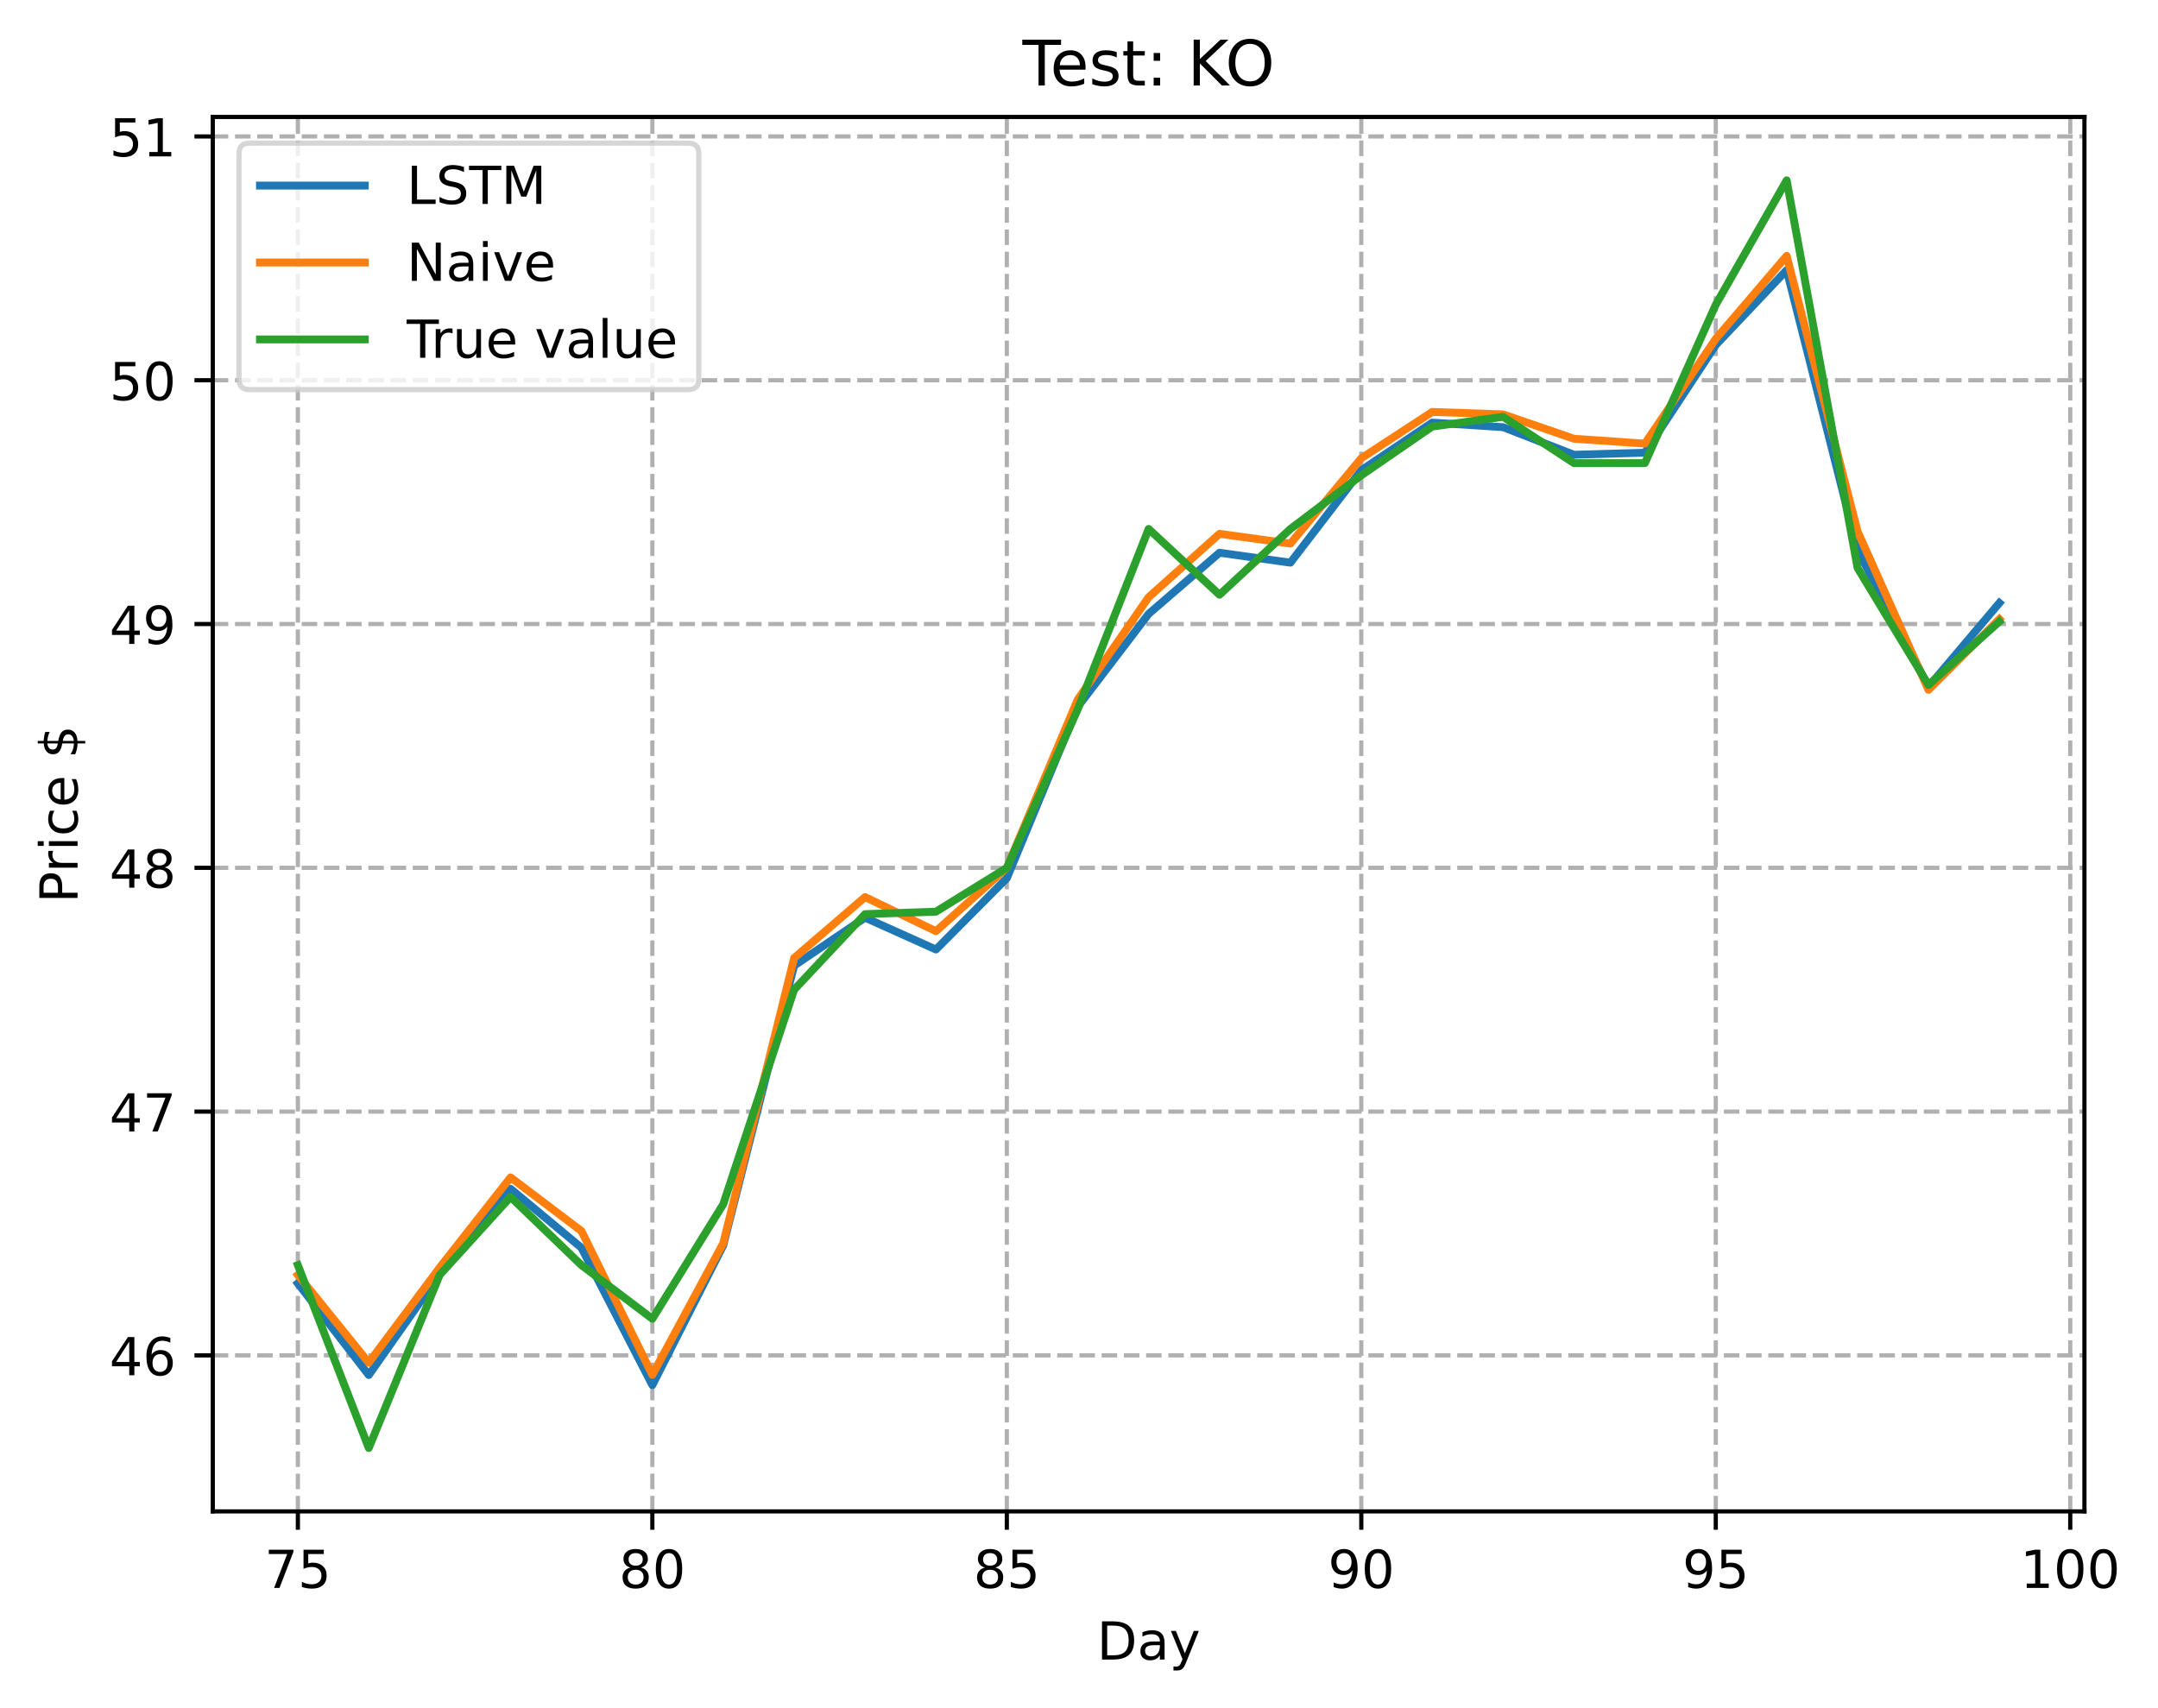 <?xml version="1.0" encoding="utf-8" standalone="no"?>
<!DOCTYPE svg PUBLIC "-//W3C//DTD SVG 1.1//EN"
  "http://www.w3.org/Graphics/SVG/1.1/DTD/svg11.dtd">
<!-- Created with matplotlib (https://matplotlib.org/) -->
<svg height="325.986pt" version="1.1" viewBox="0 0 411.761 325.986" width="411.761pt" xmlns="http://www.w3.org/2000/svg" xmlns:xlink="http://www.w3.org/1999/xlink">
 <defs>
  <style type="text/css">
*{stroke-linecap:butt;stroke-linejoin:round;}
  </style>
 </defs>
 <g id="figure_1">
  <g id="patch_1">
   <path d="M 0 325.986 
L 411.761 325.986 
L 411.761 0 
L 0 0 
z
" style="fill:#ffffff;"/>
  </g>
  <g id="axes_1">
   <g id="patch_2">
    <path d="M 40.603 288.43 
L 397.723 288.43 
L 397.723 22.318 
L 40.603 22.318 
z
" style="fill:#ffffff;"/>
   </g>
   <g id="matplotlib.axis_1">
    <g id="xtick_1">
     <g id="line2d_1">
      <path clip-path="url(#p8f4dde8d8a)" d="M 56.836 288.43 
L 56.836 22.318 
" style="fill:none;stroke:#b0b0b0;stroke-dasharray:2.96,1.28;stroke-dashoffset:0;stroke-width:0.8;"/>
     </g>
     <g id="line2d_2">
      <defs>
       <path d="M 0 0 
L 0 3.5 
" id="m9e56f23430" style="stroke:#000000;stroke-width:0.8;"/>
      </defs>
      <g>
       <use style="stroke:#000000;stroke-width:0.8;" x="56.836" xlink:href="#m9e56f23430" y="288.43"/>
      </g>
     </g>
     <g id="text_1">
      <!-- 75 -->
      <defs>
       <path d="M 8.203 72.906 
L 55.078 72.906 
L 55.078 68.703 
L 28.609 0 
L 18.312 0 
L 43.219 64.594 
L 8.203 64.594 
z
" id="DejaVuSans-55"/>
       <path d="M 10.797 72.906 
L 49.516 72.906 
L 49.516 64.594 
L 19.828 64.594 
L 19.828 46.734 
Q 21.969 47.469 24.109 47.828 
Q 26.266 48.188 28.422 48.188 
Q 40.625 48.188 47.75 41.5 
Q 54.891 34.812 54.891 23.391 
Q 54.891 11.625 47.562 5.094 
Q 40.234 -1.422 26.906 -1.422 
Q 22.312 -1.422 17.547 -0.641 
Q 12.797 0.141 7.719 1.703 
L 7.719 11.625 
Q 12.109 9.234 16.797 8.062 
Q 21.484 6.891 26.703 6.891 
Q 35.156 6.891 40.078 11.328 
Q 45.016 15.766 45.016 23.391 
Q 45.016 31 40.078 35.438 
Q 35.156 39.891 26.703 39.891 
Q 22.75 39.891 18.812 39.016 
Q 14.891 38.141 10.797 36.281 
z
" id="DejaVuSans-53"/>
      </defs>
      <g transform="translate(50.473 303.029)scale(0.1 -0.1)">
       <use xlink:href="#DejaVuSans-55"/>
       <use x="63.623" xlink:href="#DejaVuSans-53"/>
      </g>
     </g>
    </g>
    <g id="xtick_2">
     <g id="line2d_3">
      <path clip-path="url(#p8f4dde8d8a)" d="M 124.472 288.43 
L 124.472 22.318 
" style="fill:none;stroke:#b0b0b0;stroke-dasharray:2.96,1.28;stroke-dashoffset:0;stroke-width:0.8;"/>
     </g>
     <g id="line2d_4">
      <g>
       <use style="stroke:#000000;stroke-width:0.8;" x="124.472" xlink:href="#m9e56f23430" y="288.43"/>
      </g>
     </g>
     <g id="text_2">
      <!-- 80 -->
      <defs>
       <path d="M 31.781 34.625 
Q 24.75 34.625 20.719 30.859 
Q 16.703 27.094 16.703 20.516 
Q 16.703 13.922 20.719 10.156 
Q 24.75 6.391 31.781 6.391 
Q 38.812 6.391 42.859 10.172 
Q 46.922 13.969 46.922 20.516 
Q 46.922 27.094 42.891 30.859 
Q 38.875 34.625 31.781 34.625 
z
M 21.922 38.812 
Q 15.578 40.375 12.031 44.719 
Q 8.5 49.078 8.5 55.328 
Q 8.5 64.062 14.719 69.141 
Q 20.953 74.219 31.781 74.219 
Q 42.672 74.219 48.875 69.141 
Q 55.078 64.062 55.078 55.328 
Q 55.078 49.078 51.531 44.719 
Q 48 40.375 41.703 38.812 
Q 48.828 37.156 52.797 32.312 
Q 56.781 27.484 56.781 20.516 
Q 56.781 9.906 50.312 4.234 
Q 43.844 -1.422 31.781 -1.422 
Q 19.734 -1.422 13.25 4.234 
Q 6.781 9.906 6.781 20.516 
Q 6.781 27.484 10.781 32.312 
Q 14.797 37.156 21.922 38.812 
z
M 18.312 54.391 
Q 18.312 48.734 21.844 45.562 
Q 25.391 42.391 31.781 42.391 
Q 38.141 42.391 41.719 45.562 
Q 45.312 48.734 45.312 54.391 
Q 45.312 60.062 41.719 63.234 
Q 38.141 66.406 31.781 66.406 
Q 25.391 66.406 21.844 63.234 
Q 18.312 60.062 18.312 54.391 
z
" id="DejaVuSans-56"/>
       <path d="M 31.781 66.406 
Q 24.172 66.406 20.328 58.906 
Q 16.5 51.422 16.5 36.375 
Q 16.5 21.391 20.328 13.891 
Q 24.172 6.391 31.781 6.391 
Q 39.453 6.391 43.281 13.891 
Q 47.125 21.391 47.125 36.375 
Q 47.125 51.422 43.281 58.906 
Q 39.453 66.406 31.781 66.406 
z
M 31.781 74.219 
Q 44.047 74.219 50.516 64.516 
Q 56.984 54.828 56.984 36.375 
Q 56.984 17.969 50.516 8.266 
Q 44.047 -1.422 31.781 -1.422 
Q 19.531 -1.422 13.062 8.266 
Q 6.594 17.969 6.594 36.375 
Q 6.594 54.828 13.062 64.516 
Q 19.531 74.219 31.781 74.219 
z
" id="DejaVuSans-48"/>
      </defs>
      <g transform="translate(118.11 303.029)scale(0.1 -0.1)">
       <use xlink:href="#DejaVuSans-56"/>
       <use x="63.623" xlink:href="#DejaVuSans-48"/>
      </g>
     </g>
    </g>
    <g id="xtick_3">
     <g id="line2d_5">
      <path clip-path="url(#p8f4dde8d8a)" d="M 192.109 288.43 
L 192.109 22.318 
" style="fill:none;stroke:#b0b0b0;stroke-dasharray:2.96,1.28;stroke-dashoffset:0;stroke-width:0.8;"/>
     </g>
     <g id="line2d_6">
      <g>
       <use style="stroke:#000000;stroke-width:0.8;" x="192.109" xlink:href="#m9e56f23430" y="288.43"/>
      </g>
     </g>
     <g id="text_3">
      <!-- 85 -->
      <g transform="translate(185.746 303.029)scale(0.1 -0.1)">
       <use xlink:href="#DejaVuSans-56"/>
       <use x="63.623" xlink:href="#DejaVuSans-53"/>
      </g>
     </g>
    </g>
    <g id="xtick_4">
     <g id="line2d_7">
      <path clip-path="url(#p8f4dde8d8a)" d="M 259.745 288.43 
L 259.745 22.318 
" style="fill:none;stroke:#b0b0b0;stroke-dasharray:2.96,1.28;stroke-dashoffset:0;stroke-width:0.8;"/>
     </g>
     <g id="line2d_8">
      <g>
       <use style="stroke:#000000;stroke-width:0.8;" x="259.745" xlink:href="#m9e56f23430" y="288.43"/>
      </g>
     </g>
     <g id="text_4">
      <!-- 90 -->
      <defs>
       <path d="M 10.984 1.516 
L 10.984 10.5 
Q 14.703 8.734 18.5 7.812 
Q 22.312 6.891 25.984 6.891 
Q 35.75 6.891 40.891 13.453 
Q 46.047 20.016 46.781 33.406 
Q 43.953 29.203 39.594 26.953 
Q 35.25 24.703 29.984 24.703 
Q 19.047 24.703 12.672 31.312 
Q 6.297 37.938 6.297 49.422 
Q 6.297 60.641 12.938 67.422 
Q 19.578 74.219 30.609 74.219 
Q 43.266 74.219 49.922 64.516 
Q 56.594 54.828 56.594 36.375 
Q 56.594 19.141 48.406 8.859 
Q 40.234 -1.422 26.422 -1.422 
Q 22.703 -1.422 18.891 -0.688 
Q 15.094 0.047 10.984 1.516 
z
M 30.609 32.422 
Q 37.25 32.422 41.125 36.953 
Q 45.016 41.5 45.016 49.422 
Q 45.016 57.281 41.125 61.844 
Q 37.25 66.406 30.609 66.406 
Q 23.969 66.406 20.094 61.844 
Q 16.219 57.281 16.219 49.422 
Q 16.219 41.5 20.094 36.953 
Q 23.969 32.422 30.609 32.422 
z
" id="DejaVuSans-57"/>
      </defs>
      <g transform="translate(253.382 303.029)scale(0.1 -0.1)">
       <use xlink:href="#DejaVuSans-57"/>
       <use x="63.623" xlink:href="#DejaVuSans-48"/>
      </g>
     </g>
    </g>
    <g id="xtick_5">
     <g id="line2d_9">
      <path clip-path="url(#p8f4dde8d8a)" d="M 327.381 288.43 
L 327.381 22.318 
" style="fill:none;stroke:#b0b0b0;stroke-dasharray:2.96,1.28;stroke-dashoffset:0;stroke-width:0.8;"/>
     </g>
     <g id="line2d_10">
      <g>
       <use style="stroke:#000000;stroke-width:0.8;" x="327.381" xlink:href="#m9e56f23430" y="288.43"/>
      </g>
     </g>
     <g id="text_5">
      <!-- 95 -->
      <g transform="translate(321.019 303.029)scale(0.1 -0.1)">
       <use xlink:href="#DejaVuSans-57"/>
       <use x="63.623" xlink:href="#DejaVuSans-53"/>
      </g>
     </g>
    </g>
    <g id="xtick_6">
     <g id="line2d_11">
      <path clip-path="url(#p8f4dde8d8a)" d="M 395.018 288.43 
L 395.018 22.318 
" style="fill:none;stroke:#b0b0b0;stroke-dasharray:2.96,1.28;stroke-dashoffset:0;stroke-width:0.8;"/>
     </g>
     <g id="line2d_12">
      <g>
       <use style="stroke:#000000;stroke-width:0.8;" x="395.018" xlink:href="#m9e56f23430" y="288.43"/>
      </g>
     </g>
     <g id="text_6">
      <!-- 100 -->
      <defs>
       <path d="M 12.406 8.297 
L 28.516 8.297 
L 28.516 63.922 
L 10.984 60.406 
L 10.984 69.391 
L 28.422 72.906 
L 38.281 72.906 
L 38.281 8.297 
L 54.391 8.297 
L 54.391 0 
L 12.406 0 
z
" id="DejaVuSans-49"/>
      </defs>
      <g transform="translate(385.474 303.029)scale(0.1 -0.1)">
       <use xlink:href="#DejaVuSans-49"/>
       <use x="63.623" xlink:href="#DejaVuSans-48"/>
       <use x="127.246" xlink:href="#DejaVuSans-48"/>
      </g>
     </g>
    </g>
    <g id="text_7">
     <!-- Day -->
     <defs>
      <path d="M 19.672 64.797 
L 19.672 8.109 
L 31.594 8.109 
Q 46.688 8.109 53.688 14.938 
Q 60.688 21.781 60.688 36.531 
Q 60.688 51.172 53.688 57.984 
Q 46.688 64.797 31.594 64.797 
z
M 9.812 72.906 
L 30.078 72.906 
Q 51.266 72.906 61.172 64.094 
Q 71.094 55.281 71.094 36.531 
Q 71.094 17.672 61.125 8.828 
Q 51.172 0 30.078 0 
L 9.812 0 
z
" id="DejaVuSans-68"/>
      <path d="M 34.281 27.484 
Q 23.391 27.484 19.188 25 
Q 14.984 22.516 14.984 16.5 
Q 14.984 11.719 18.141 8.906 
Q 21.297 6.109 26.703 6.109 
Q 34.188 6.109 38.703 11.406 
Q 43.219 16.703 43.219 25.484 
L 43.219 27.484 
z
M 52.203 31.203 
L 52.203 0 
L 43.219 0 
L 43.219 8.297 
Q 40.141 3.328 35.547 0.953 
Q 30.953 -1.422 24.312 -1.422 
Q 15.922 -1.422 10.953 3.297 
Q 6 8.016 6 15.922 
Q 6 25.141 12.172 29.828 
Q 18.359 34.516 30.609 34.516 
L 43.219 34.516 
L 43.219 35.406 
Q 43.219 41.609 39.141 45 
Q 35.062 48.391 27.688 48.391 
Q 23 48.391 18.547 47.266 
Q 14.109 46.141 10.016 43.891 
L 10.016 52.203 
Q 14.938 54.109 19.578 55.047 
Q 24.219 56 28.609 56 
Q 40.484 56 46.344 49.844 
Q 52.203 43.703 52.203 31.203 
z
" id="DejaVuSans-97"/>
      <path d="M 32.172 -5.078 
Q 28.375 -14.844 24.75 -17.812 
Q 21.141 -20.797 15.094 -20.797 
L 7.906 -20.797 
L 7.906 -13.281 
L 13.188 -13.281 
Q 16.891 -13.281 18.938 -11.516 
Q 21 -9.766 23.484 -3.219 
L 25.094 0.875 
L 2.984 54.688 
L 12.5 54.688 
L 29.594 11.922 
L 46.688 54.688 
L 56.203 54.688 
z
" id="DejaVuSans-121"/>
     </defs>
     <g transform="translate(209.29 316.707)scale(0.1 -0.1)">
      <use xlink:href="#DejaVuSans-68"/>
      <use x="77.002" xlink:href="#DejaVuSans-97"/>
      <use x="138.281" xlink:href="#DejaVuSans-121"/>
     </g>
    </g>
   </g>
   <g id="matplotlib.axis_2">
    <g id="ytick_1">
     <g id="line2d_13">
      <path clip-path="url(#p8f4dde8d8a)" d="M 40.603 258.655 
L 397.723 258.655 
" style="fill:none;stroke:#b0b0b0;stroke-dasharray:2.96,1.28;stroke-dashoffset:0;stroke-width:0.8;"/>
     </g>
     <g id="line2d_14">
      <defs>
       <path d="M 0 0 
L -3.5 0 
" id="m418636bc94" style="stroke:#000000;stroke-width:0.8;"/>
      </defs>
      <g>
       <use style="stroke:#000000;stroke-width:0.8;" x="40.603" xlink:href="#m418636bc94" y="258.655"/>
      </g>
     </g>
     <g id="text_8">
      <!-- 46 -->
      <defs>
       <path d="M 37.797 64.312 
L 12.891 25.391 
L 37.797 25.391 
z
M 35.203 72.906 
L 47.609 72.906 
L 47.609 25.391 
L 58.016 25.391 
L 58.016 17.188 
L 47.609 17.188 
L 47.609 0 
L 37.797 0 
L 37.797 17.188 
L 4.891 17.188 
L 4.891 26.703 
z
" id="DejaVuSans-52"/>
       <path d="M 33.016 40.375 
Q 26.375 40.375 22.484 35.828 
Q 18.609 31.297 18.609 23.391 
Q 18.609 15.531 22.484 10.953 
Q 26.375 6.391 33.016 6.391 
Q 39.656 6.391 43.531 10.953 
Q 47.406 15.531 47.406 23.391 
Q 47.406 31.297 43.531 35.828 
Q 39.656 40.375 33.016 40.375 
z
M 52.594 71.297 
L 52.594 62.312 
Q 48.875 64.062 45.094 64.984 
Q 41.312 65.922 37.594 65.922 
Q 27.828 65.922 22.672 59.328 
Q 17.531 52.734 16.797 39.406 
Q 19.672 43.656 24.016 45.922 
Q 28.375 48.188 33.594 48.188 
Q 44.578 48.188 50.953 41.516 
Q 57.328 34.859 57.328 23.391 
Q 57.328 12.156 50.688 5.359 
Q 44.047 -1.422 33.016 -1.422 
Q 20.359 -1.422 13.672 8.266 
Q 6.984 17.969 6.984 36.375 
Q 6.984 53.656 15.188 63.938 
Q 23.391 74.219 37.203 74.219 
Q 40.922 74.219 44.703 73.484 
Q 48.484 72.75 52.594 71.297 
z
" id="DejaVuSans-54"/>
      </defs>
      <g transform="translate(20.878 262.455)scale(0.1 -0.1)">
       <use xlink:href="#DejaVuSans-52"/>
       <use x="63.623" xlink:href="#DejaVuSans-54"/>
      </g>
     </g>
    </g>
    <g id="ytick_2">
     <g id="line2d_15">
      <path clip-path="url(#p8f4dde8d8a)" d="M 40.603 212.132 
L 397.723 212.132 
" style="fill:none;stroke:#b0b0b0;stroke-dasharray:2.96,1.28;stroke-dashoffset:0;stroke-width:0.8;"/>
     </g>
     <g id="line2d_16">
      <g>
       <use style="stroke:#000000;stroke-width:0.8;" x="40.603" xlink:href="#m418636bc94" y="212.132"/>
      </g>
     </g>
     <g id="text_9">
      <!-- 47 -->
      <g transform="translate(20.878 215.931)scale(0.1 -0.1)">
       <use xlink:href="#DejaVuSans-52"/>
       <use x="63.623" xlink:href="#DejaVuSans-55"/>
      </g>
     </g>
    </g>
    <g id="ytick_3">
     <g id="line2d_17">
      <path clip-path="url(#p8f4dde8d8a)" d="M 40.603 165.609 
L 397.723 165.609 
" style="fill:none;stroke:#b0b0b0;stroke-dasharray:2.96,1.28;stroke-dashoffset:0;stroke-width:0.8;"/>
     </g>
     <g id="line2d_18">
      <g>
       <use style="stroke:#000000;stroke-width:0.8;" x="40.603" xlink:href="#m418636bc94" y="165.609"/>
      </g>
     </g>
     <g id="text_10">
      <!-- 48 -->
      <g transform="translate(20.878 169.408)scale(0.1 -0.1)">
       <use xlink:href="#DejaVuSans-52"/>
       <use x="63.623" xlink:href="#DejaVuSans-56"/>
      </g>
     </g>
    </g>
    <g id="ytick_4">
     <g id="line2d_19">
      <path clip-path="url(#p8f4dde8d8a)" d="M 40.603 119.086 
L 397.723 119.086 
" style="fill:none;stroke:#b0b0b0;stroke-dasharray:2.96,1.28;stroke-dashoffset:0;stroke-width:0.8;"/>
     </g>
     <g id="line2d_20">
      <g>
       <use style="stroke:#000000;stroke-width:0.8;" x="40.603" xlink:href="#m418636bc94" y="119.086"/>
      </g>
     </g>
     <g id="text_11">
      <!-- 49 -->
      <g transform="translate(20.878 122.885)scale(0.1 -0.1)">
       <use xlink:href="#DejaVuSans-52"/>
       <use x="63.623" xlink:href="#DejaVuSans-57"/>
      </g>
     </g>
    </g>
    <g id="ytick_5">
     <g id="line2d_21">
      <path clip-path="url(#p8f4dde8d8a)" d="M 40.603 72.563 
L 397.723 72.563 
" style="fill:none;stroke:#b0b0b0;stroke-dasharray:2.96,1.28;stroke-dashoffset:0;stroke-width:0.8;"/>
     </g>
     <g id="line2d_22">
      <g>
       <use style="stroke:#000000;stroke-width:0.8;" x="40.603" xlink:href="#m418636bc94" y="72.563"/>
      </g>
     </g>
     <g id="text_12">
      <!-- 50 -->
      <g transform="translate(20.878 76.362)scale(0.1 -0.1)">
       <use xlink:href="#DejaVuSans-53"/>
       <use x="63.623" xlink:href="#DejaVuSans-48"/>
      </g>
     </g>
    </g>
    <g id="ytick_6">
     <g id="line2d_23">
      <path clip-path="url(#p8f4dde8d8a)" d="M 40.603 26.04 
L 397.723 26.04 
" style="fill:none;stroke:#b0b0b0;stroke-dasharray:2.96,1.28;stroke-dashoffset:0;stroke-width:0.8;"/>
     </g>
     <g id="line2d_24">
      <g>
       <use style="stroke:#000000;stroke-width:0.8;" x="40.603" xlink:href="#m418636bc94" y="26.04"/>
      </g>
     </g>
     <g id="text_13">
      <!-- 51 -->
      <g transform="translate(20.878 29.839)scale(0.1 -0.1)">
       <use xlink:href="#DejaVuSans-53"/>
       <use x="63.623" xlink:href="#DejaVuSans-49"/>
      </g>
     </g>
    </g>
    <g id="text_14">
     <!-- Price $ -->
     <defs>
      <path d="M 19.672 64.797 
L 19.672 37.406 
L 32.078 37.406 
Q 38.969 37.406 42.719 40.969 
Q 46.484 44.531 46.484 51.125 
Q 46.484 57.672 42.719 61.234 
Q 38.969 64.797 32.078 64.797 
z
M 9.812 72.906 
L 32.078 72.906 
Q 44.344 72.906 50.609 67.359 
Q 56.891 61.812 56.891 51.125 
Q 56.891 40.328 50.609 34.812 
Q 44.344 29.297 32.078 29.297 
L 19.672 29.297 
L 19.672 0 
L 9.812 0 
z
" id="DejaVuSans-80"/>
      <path d="M 41.109 46.297 
Q 39.594 47.172 37.812 47.578 
Q 36.031 48 33.891 48 
Q 26.266 48 22.188 43.047 
Q 18.109 38.094 18.109 28.812 
L 18.109 0 
L 9.078 0 
L 9.078 54.688 
L 18.109 54.688 
L 18.109 46.188 
Q 20.953 51.172 25.484 53.578 
Q 30.031 56 36.531 56 
Q 37.453 56 38.578 55.875 
Q 39.703 55.766 41.062 55.516 
z
" id="DejaVuSans-114"/>
      <path d="M 9.422 54.688 
L 18.406 54.688 
L 18.406 0 
L 9.422 0 
z
M 9.422 75.984 
L 18.406 75.984 
L 18.406 64.594 
L 9.422 64.594 
z
" id="DejaVuSans-105"/>
      <path d="M 48.781 52.594 
L 48.781 44.188 
Q 44.969 46.297 41.141 47.344 
Q 37.312 48.391 33.406 48.391 
Q 24.656 48.391 19.812 42.844 
Q 14.984 37.312 14.984 27.297 
Q 14.984 17.281 19.812 11.734 
Q 24.656 6.203 33.406 6.203 
Q 37.312 6.203 41.141 7.25 
Q 44.969 8.297 48.781 10.406 
L 48.781 2.094 
Q 45.016 0.344 40.984 -0.531 
Q 36.969 -1.422 32.422 -1.422 
Q 20.062 -1.422 12.781 6.344 
Q 5.516 14.109 5.516 27.297 
Q 5.516 40.672 12.859 48.328 
Q 20.219 56 33.016 56 
Q 37.156 56 41.109 55.141 
Q 45.062 54.297 48.781 52.594 
z
" id="DejaVuSans-99"/>
      <path d="M 56.203 29.594 
L 56.203 25.203 
L 14.891 25.203 
Q 15.484 15.922 20.484 11.062 
Q 25.484 6.203 34.422 6.203 
Q 39.594 6.203 44.453 7.469 
Q 49.312 8.734 54.109 11.281 
L 54.109 2.781 
Q 49.266 0.734 44.188 -0.344 
Q 39.109 -1.422 33.891 -1.422 
Q 20.797 -1.422 13.156 6.188 
Q 5.516 13.812 5.516 26.812 
Q 5.516 40.234 12.766 48.109 
Q 20.016 56 32.328 56 
Q 43.359 56 49.781 48.891 
Q 56.203 41.797 56.203 29.594 
z
M 47.219 32.234 
Q 47.125 39.594 43.094 43.984 
Q 39.062 48.391 32.422 48.391 
Q 24.906 48.391 20.391 44.141 
Q 15.875 39.891 15.188 32.172 
z
" id="DejaVuSans-101"/>
      <path id="DejaVuSans-32"/>
      <path d="M 33.797 -14.703 
L 28.906 -14.703 
L 28.859 0 
Q 23.734 0.094 18.609 1.188 
Q 13.484 2.297 8.297 4.5 
L 8.297 13.281 
Q 13.281 10.156 18.375 8.562 
Q 23.484 6.984 28.906 6.938 
L 28.906 29.203 
Q 18.109 30.953 13.203 35.156 
Q 8.297 39.359 8.297 46.688 
Q 8.297 54.641 13.625 59.219 
Q 18.953 63.812 28.906 64.5 
L 28.906 75.984 
L 33.797 75.984 
L 33.797 64.656 
Q 38.328 64.453 42.578 63.688 
Q 46.828 62.938 50.875 61.625 
L 50.875 53.078 
Q 46.828 55.125 42.547 56.25 
Q 38.281 57.375 33.797 57.562 
L 33.797 36.719 
Q 44.875 35.016 50.094 30.609 
Q 55.328 26.219 55.328 18.609 
Q 55.328 10.359 49.781 5.594 
Q 44.234 0.828 33.797 0.094 
z
M 28.906 37.594 
L 28.906 57.625 
Q 23.25 56.984 20.266 54.391 
Q 17.281 51.812 17.281 47.516 
Q 17.281 43.312 20.031 40.969 
Q 22.797 38.625 28.906 37.594 
z
M 33.797 28.219 
L 33.797 7.078 
Q 39.984 7.906 43.141 10.594 
Q 46.297 13.281 46.297 17.672 
Q 46.297 21.969 43.281 24.5 
Q 40.281 27.047 33.797 28.219 
z
" id="DejaVuSans-36"/>
     </defs>
     <g transform="translate(14.798 172.342)rotate(-90)scale(0.1 -0.1)">
      <use xlink:href="#DejaVuSans-80"/>
      <use x="58.553" xlink:href="#DejaVuSans-114"/>
      <use x="99.666" xlink:href="#DejaVuSans-105"/>
      <use x="127.449" xlink:href="#DejaVuSans-99"/>
      <use x="182.43" xlink:href="#DejaVuSans-101"/>
      <use x="243.953" xlink:href="#DejaVuSans-32"/>
      <use x="275.74" xlink:href="#DejaVuSans-36"/>
     </g>
    </g>
   </g>
   <g id="line2d_25">
    <path clip-path="url(#p8f4dde8d8a)" d="M 56.836 244.912 
L 70.363 262.407 
L 83.89 243.181 
L 97.418 226.864 
L 110.945 238.123 
L 124.472 264.333 
L 137.999 237.673 
L 151.527 184.283 
L 165.054 175.121 
L 178.581 181.2 
L 192.109 167.602 
L 205.636 134.88 
L 219.163 117.154 
L 232.69 105.481 
L 246.218 107.377 
L 259.745 89.74 
L 273.272 80.647 
L 286.799 81.524 
L 300.327 86.785 
L 313.854 86.387 
L 327.381 65.837 
L 340.909 51.546 
L 354.436 104.957 
L 367.963 131.067 
L 381.49 115.071 
" style="fill:none;stroke:#1f77b4;stroke-linecap:square;stroke-width:1.5;"/>
   </g>
   <g id="line2d_26">
    <path clip-path="url(#p8f4dde8d8a)" d="M 56.836 243.303 
L 70.363 260.051 
L 83.89 241.907 
L 97.418 224.694 
L 110.945 234.929 
L 124.472 262.377 
L 137.999 237.255 
L 151.527 182.823 
L 165.054 171.192 
L 178.581 177.705 
L 192.109 165.609 
L 205.636 133.508 
L 219.163 113.969 
L 232.69 101.873 
L 246.218 103.734 
L 259.745 87.45 
L 273.272 78.611 
L 286.799 79.076 
L 300.327 83.729 
L 313.854 84.659 
L 327.381 64.654 
L 340.909 48.836 
L 354.436 101.407 
L 367.963 131.647 
L 381.49 118.156 
" style="fill:none;stroke:#ff7f0e;stroke-linecap:square;stroke-width:1.5;"/>
   </g>
   <g id="line2d_27">
    <path clip-path="url(#p8f4dde8d8a)" d="M 56.836 241.442 
L 70.363 276.334 
L 83.89 243.303 
L 97.418 228.415 
L 110.945 241.442 
L 124.472 251.677 
L 137.999 229.811 
L 151.527 188.871 
L 165.054 174.449 
L 178.581 173.983 
L 192.109 165.609 
L 205.636 135.369 
L 219.163 100.942 
L 232.69 113.503 
L 246.218 100.942 
L 259.745 90.707 
L 273.272 81.402 
L 286.799 79.542 
L 300.327 88.381 
L 313.854 88.381 
L 327.381 58.141 
L 340.909 34.414 
L 354.436 108.386 
L 367.963 130.717 
L 381.49 118.621 
" style="fill:none;stroke:#2ca02c;stroke-linecap:square;stroke-width:1.5;"/>
   </g>
   <g id="patch_3">
    <path d="M 40.603 288.43 
L 40.603 22.318 
" style="fill:none;stroke:#000000;stroke-linecap:square;stroke-linejoin:miter;stroke-width:0.8;"/>
   </g>
   <g id="patch_4">
    <path d="M 397.723 288.43 
L 397.723 22.318 
" style="fill:none;stroke:#000000;stroke-linecap:square;stroke-linejoin:miter;stroke-width:0.8;"/>
   </g>
   <g id="patch_5">
    <path d="M 40.603 288.43 
L 397.723 288.43 
" style="fill:none;stroke:#000000;stroke-linecap:square;stroke-linejoin:miter;stroke-width:0.8;"/>
   </g>
   <g id="patch_6">
    <path d="M 40.603 22.318 
L 397.723 22.318 
" style="fill:none;stroke:#000000;stroke-linecap:square;stroke-linejoin:miter;stroke-width:0.8;"/>
   </g>
   <g id="text_15">
    <!-- Test: KO -->
    <defs>
     <path d="M -0.297 72.906 
L 61.375 72.906 
L 61.375 64.594 
L 35.5 64.594 
L 35.5 0 
L 25.594 0 
L 25.594 64.594 
L -0.297 64.594 
z
" id="DejaVuSans-84"/>
     <path d="M 44.281 53.078 
L 44.281 44.578 
Q 40.484 46.531 36.375 47.5 
Q 32.281 48.484 27.875 48.484 
Q 21.188 48.484 17.844 46.438 
Q 14.5 44.391 14.5 40.281 
Q 14.5 37.156 16.891 35.375 
Q 19.281 33.594 26.516 31.984 
L 29.594 31.297 
Q 39.156 29.25 43.188 25.516 
Q 47.219 21.781 47.219 15.094 
Q 47.219 7.469 41.188 3.016 
Q 35.156 -1.422 24.609 -1.422 
Q 20.219 -1.422 15.453 -0.562 
Q 10.688 0.297 5.422 2 
L 5.422 11.281 
Q 10.406 8.688 15.234 7.391 
Q 20.062 6.109 24.812 6.109 
Q 31.156 6.109 34.562 8.281 
Q 37.984 10.453 37.984 14.406 
Q 37.984 18.062 35.516 20.016 
Q 33.062 21.969 24.703 23.781 
L 21.578 24.516 
Q 13.234 26.266 9.516 29.906 
Q 5.812 33.547 5.812 39.891 
Q 5.812 47.609 11.281 51.797 
Q 16.75 56 26.812 56 
Q 31.781 56 36.172 55.266 
Q 40.578 54.547 44.281 53.078 
z
" id="DejaVuSans-115"/>
     <path d="M 18.312 70.219 
L 18.312 54.688 
L 36.812 54.688 
L 36.812 47.703 
L 18.312 47.703 
L 18.312 18.016 
Q 18.312 11.328 20.141 9.422 
Q 21.969 7.516 27.594 7.516 
L 36.812 7.516 
L 36.812 0 
L 27.594 0 
Q 17.188 0 13.234 3.875 
Q 9.281 7.766 9.281 18.016 
L 9.281 47.703 
L 2.688 47.703 
L 2.688 54.688 
L 9.281 54.688 
L 9.281 70.219 
z
" id="DejaVuSans-116"/>
     <path d="M 11.719 12.406 
L 22.016 12.406 
L 22.016 0 
L 11.719 0 
z
M 11.719 51.703 
L 22.016 51.703 
L 22.016 39.312 
L 11.719 39.312 
z
" id="DejaVuSans-58"/>
     <path d="M 9.812 72.906 
L 19.672 72.906 
L 19.672 42.094 
L 52.391 72.906 
L 65.094 72.906 
L 28.906 38.922 
L 67.672 0 
L 54.688 0 
L 19.672 35.109 
L 19.672 0 
L 9.812 0 
z
" id="DejaVuSans-75"/>
     <path d="M 39.406 66.219 
Q 28.656 66.219 22.328 58.203 
Q 16.016 50.203 16.016 36.375 
Q 16.016 22.609 22.328 14.594 
Q 28.656 6.594 39.406 6.594 
Q 50.141 6.594 56.422 14.594 
Q 62.703 22.609 62.703 36.375 
Q 62.703 50.203 56.422 58.203 
Q 50.141 66.219 39.406 66.219 
z
M 39.406 74.219 
Q 54.734 74.219 63.906 63.938 
Q 73.094 53.656 73.094 36.375 
Q 73.094 19.141 63.906 8.859 
Q 54.734 -1.422 39.406 -1.422 
Q 24.031 -1.422 14.812 8.828 
Q 5.609 19.094 5.609 36.375 
Q 5.609 53.656 14.812 63.938 
Q 24.031 74.219 39.406 74.219 
z
" id="DejaVuSans-79"/>
    </defs>
    <g transform="translate(195.093 16.318)scale(0.12 -0.12)">
     <use xlink:href="#DejaVuSans-84"/>
     <use x="44.084" xlink:href="#DejaVuSans-101"/>
     <use x="105.607" xlink:href="#DejaVuSans-115"/>
     <use x="157.707" xlink:href="#DejaVuSans-116"/>
     <use x="196.916" xlink:href="#DejaVuSans-58"/>
     <use x="230.607" xlink:href="#DejaVuSans-32"/>
     <use x="262.395" xlink:href="#DejaVuSans-75"/>
     <use x="322.471" xlink:href="#DejaVuSans-79"/>
    </g>
   </g>
   <g id="legend_1">
    <g id="patch_7">
     <path d="M 47.603 74.353 
L 131.331 74.353 
Q 133.331 74.353 133.331 72.353 
L 133.331 29.318 
Q 133.331 27.318 131.331 27.318 
L 47.603 27.318 
Q 45.603 27.318 45.603 29.318 
L 45.603 72.353 
Q 45.603 74.353 47.603 74.353 
z
" style="fill:#ffffff;opacity:0.8;stroke:#cccccc;stroke-linejoin:miter;"/>
    </g>
    <g id="line2d_28">
     <path d="M 49.603 35.417 
L 69.603 35.417 
" style="fill:none;stroke:#1f77b4;stroke-linecap:square;stroke-width:1.5;"/>
    </g>
    <g id="line2d_29"/>
    <g id="text_16">
     <!-- LSTM -->
     <defs>
      <path d="M 9.812 72.906 
L 19.672 72.906 
L 19.672 8.297 
L 55.172 8.297 
L 55.172 0 
L 9.812 0 
z
" id="DejaVuSans-76"/>
      <path d="M 53.516 70.516 
L 53.516 60.891 
Q 47.906 63.578 42.922 64.891 
Q 37.938 66.219 33.297 66.219 
Q 25.25 66.219 20.875 63.094 
Q 16.5 59.969 16.5 54.203 
Q 16.5 49.359 19.406 46.891 
Q 22.312 44.438 30.422 42.922 
L 36.375 41.703 
Q 47.406 39.594 52.656 34.297 
Q 57.906 29 57.906 20.125 
Q 57.906 9.516 50.797 4.047 
Q 43.703 -1.422 29.984 -1.422 
Q 24.812 -1.422 18.969 -0.25 
Q 13.141 0.922 6.891 3.219 
L 6.891 13.375 
Q 12.891 10.016 18.656 8.297 
Q 24.422 6.594 29.984 6.594 
Q 38.422 6.594 43.016 9.906 
Q 47.609 13.234 47.609 19.391 
Q 47.609 24.75 44.312 27.781 
Q 41.016 30.812 33.5 32.328 
L 27.484 33.5 
Q 16.453 35.688 11.516 40.375 
Q 6.594 45.062 6.594 53.422 
Q 6.594 63.094 13.406 68.656 
Q 20.219 74.219 32.172 74.219 
Q 37.312 74.219 42.625 73.281 
Q 47.953 72.359 53.516 70.516 
z
" id="DejaVuSans-83"/>
      <path d="M 9.812 72.906 
L 24.516 72.906 
L 43.109 23.297 
L 61.812 72.906 
L 76.516 72.906 
L 76.516 0 
L 66.891 0 
L 66.891 64.016 
L 48.094 14.016 
L 38.188 14.016 
L 19.391 64.016 
L 19.391 0 
L 9.812 0 
z
" id="DejaVuSans-77"/>
     </defs>
     <g transform="translate(77.603 38.917)scale(0.1 -0.1)">
      <use xlink:href="#DejaVuSans-76"/>
      <use x="55.713" xlink:href="#DejaVuSans-83"/>
      <use x="119.189" xlink:href="#DejaVuSans-84"/>
      <use x="180.273" xlink:href="#DejaVuSans-77"/>
     </g>
    </g>
    <g id="line2d_30">
     <path d="M 49.603 50.095 
L 69.603 50.095 
" style="fill:none;stroke:#ff7f0e;stroke-linecap:square;stroke-width:1.5;"/>
    </g>
    <g id="line2d_31"/>
    <g id="text_17">
     <!-- Naive -->
     <defs>
      <path d="M 9.812 72.906 
L 23.094 72.906 
L 55.422 11.922 
L 55.422 72.906 
L 64.984 72.906 
L 64.984 0 
L 51.703 0 
L 19.391 60.984 
L 19.391 0 
L 9.812 0 
z
" id="DejaVuSans-78"/>
      <path d="M 2.984 54.688 
L 12.5 54.688 
L 29.594 8.797 
L 46.688 54.688 
L 56.203 54.688 
L 35.688 0 
L 23.484 0 
z
" id="DejaVuSans-118"/>
     </defs>
     <g transform="translate(77.603 53.595)scale(0.1 -0.1)">
      <use xlink:href="#DejaVuSans-78"/>
      <use x="74.805" xlink:href="#DejaVuSans-97"/>
      <use x="136.084" xlink:href="#DejaVuSans-105"/>
      <use x="163.867" xlink:href="#DejaVuSans-118"/>
      <use x="223.047" xlink:href="#DejaVuSans-101"/>
     </g>
    </g>
    <g id="line2d_32">
     <path d="M 49.603 64.773 
L 69.603 64.773 
" style="fill:none;stroke:#2ca02c;stroke-linecap:square;stroke-width:1.5;"/>
    </g>
    <g id="line2d_33"/>
    <g id="text_18">
     <!-- True value -->
     <defs>
      <path d="M 8.5 21.578 
L 8.5 54.688 
L 17.484 54.688 
L 17.484 21.922 
Q 17.484 14.156 20.5 10.266 
Q 23.531 6.391 29.594 6.391 
Q 36.859 6.391 41.078 11.031 
Q 45.312 15.672 45.312 23.688 
L 45.312 54.688 
L 54.297 54.688 
L 54.297 0 
L 45.312 0 
L 45.312 8.406 
Q 42.047 3.422 37.719 1 
Q 33.406 -1.422 27.688 -1.422 
Q 18.266 -1.422 13.375 4.438 
Q 8.5 10.297 8.5 21.578 
z
M 31.109 56 
z
" id="DejaVuSans-117"/>
      <path d="M 9.422 75.984 
L 18.406 75.984 
L 18.406 0 
L 9.422 0 
z
" id="DejaVuSans-108"/>
     </defs>
     <g transform="translate(77.603 68.273)scale(0.1 -0.1)">
      <use xlink:href="#DejaVuSans-84"/>
      <use x="46.334" xlink:href="#DejaVuSans-114"/>
      <use x="87.447" xlink:href="#DejaVuSans-117"/>
      <use x="150.826" xlink:href="#DejaVuSans-101"/>
      <use x="212.35" xlink:href="#DejaVuSans-32"/>
      <use x="244.137" xlink:href="#DejaVuSans-118"/>
      <use x="303.316" xlink:href="#DejaVuSans-97"/>
      <use x="364.596" xlink:href="#DejaVuSans-108"/>
      <use x="392.379" xlink:href="#DejaVuSans-117"/>
      <use x="455.758" xlink:href="#DejaVuSans-101"/>
     </g>
    </g>
   </g>
  </g>
 </g>
 <defs>
  <clipPath id="p8f4dde8d8a">
   <rect height="266.112" width="357.12" x="40.603" y="22.318"/>
  </clipPath>
 </defs>
</svg>
